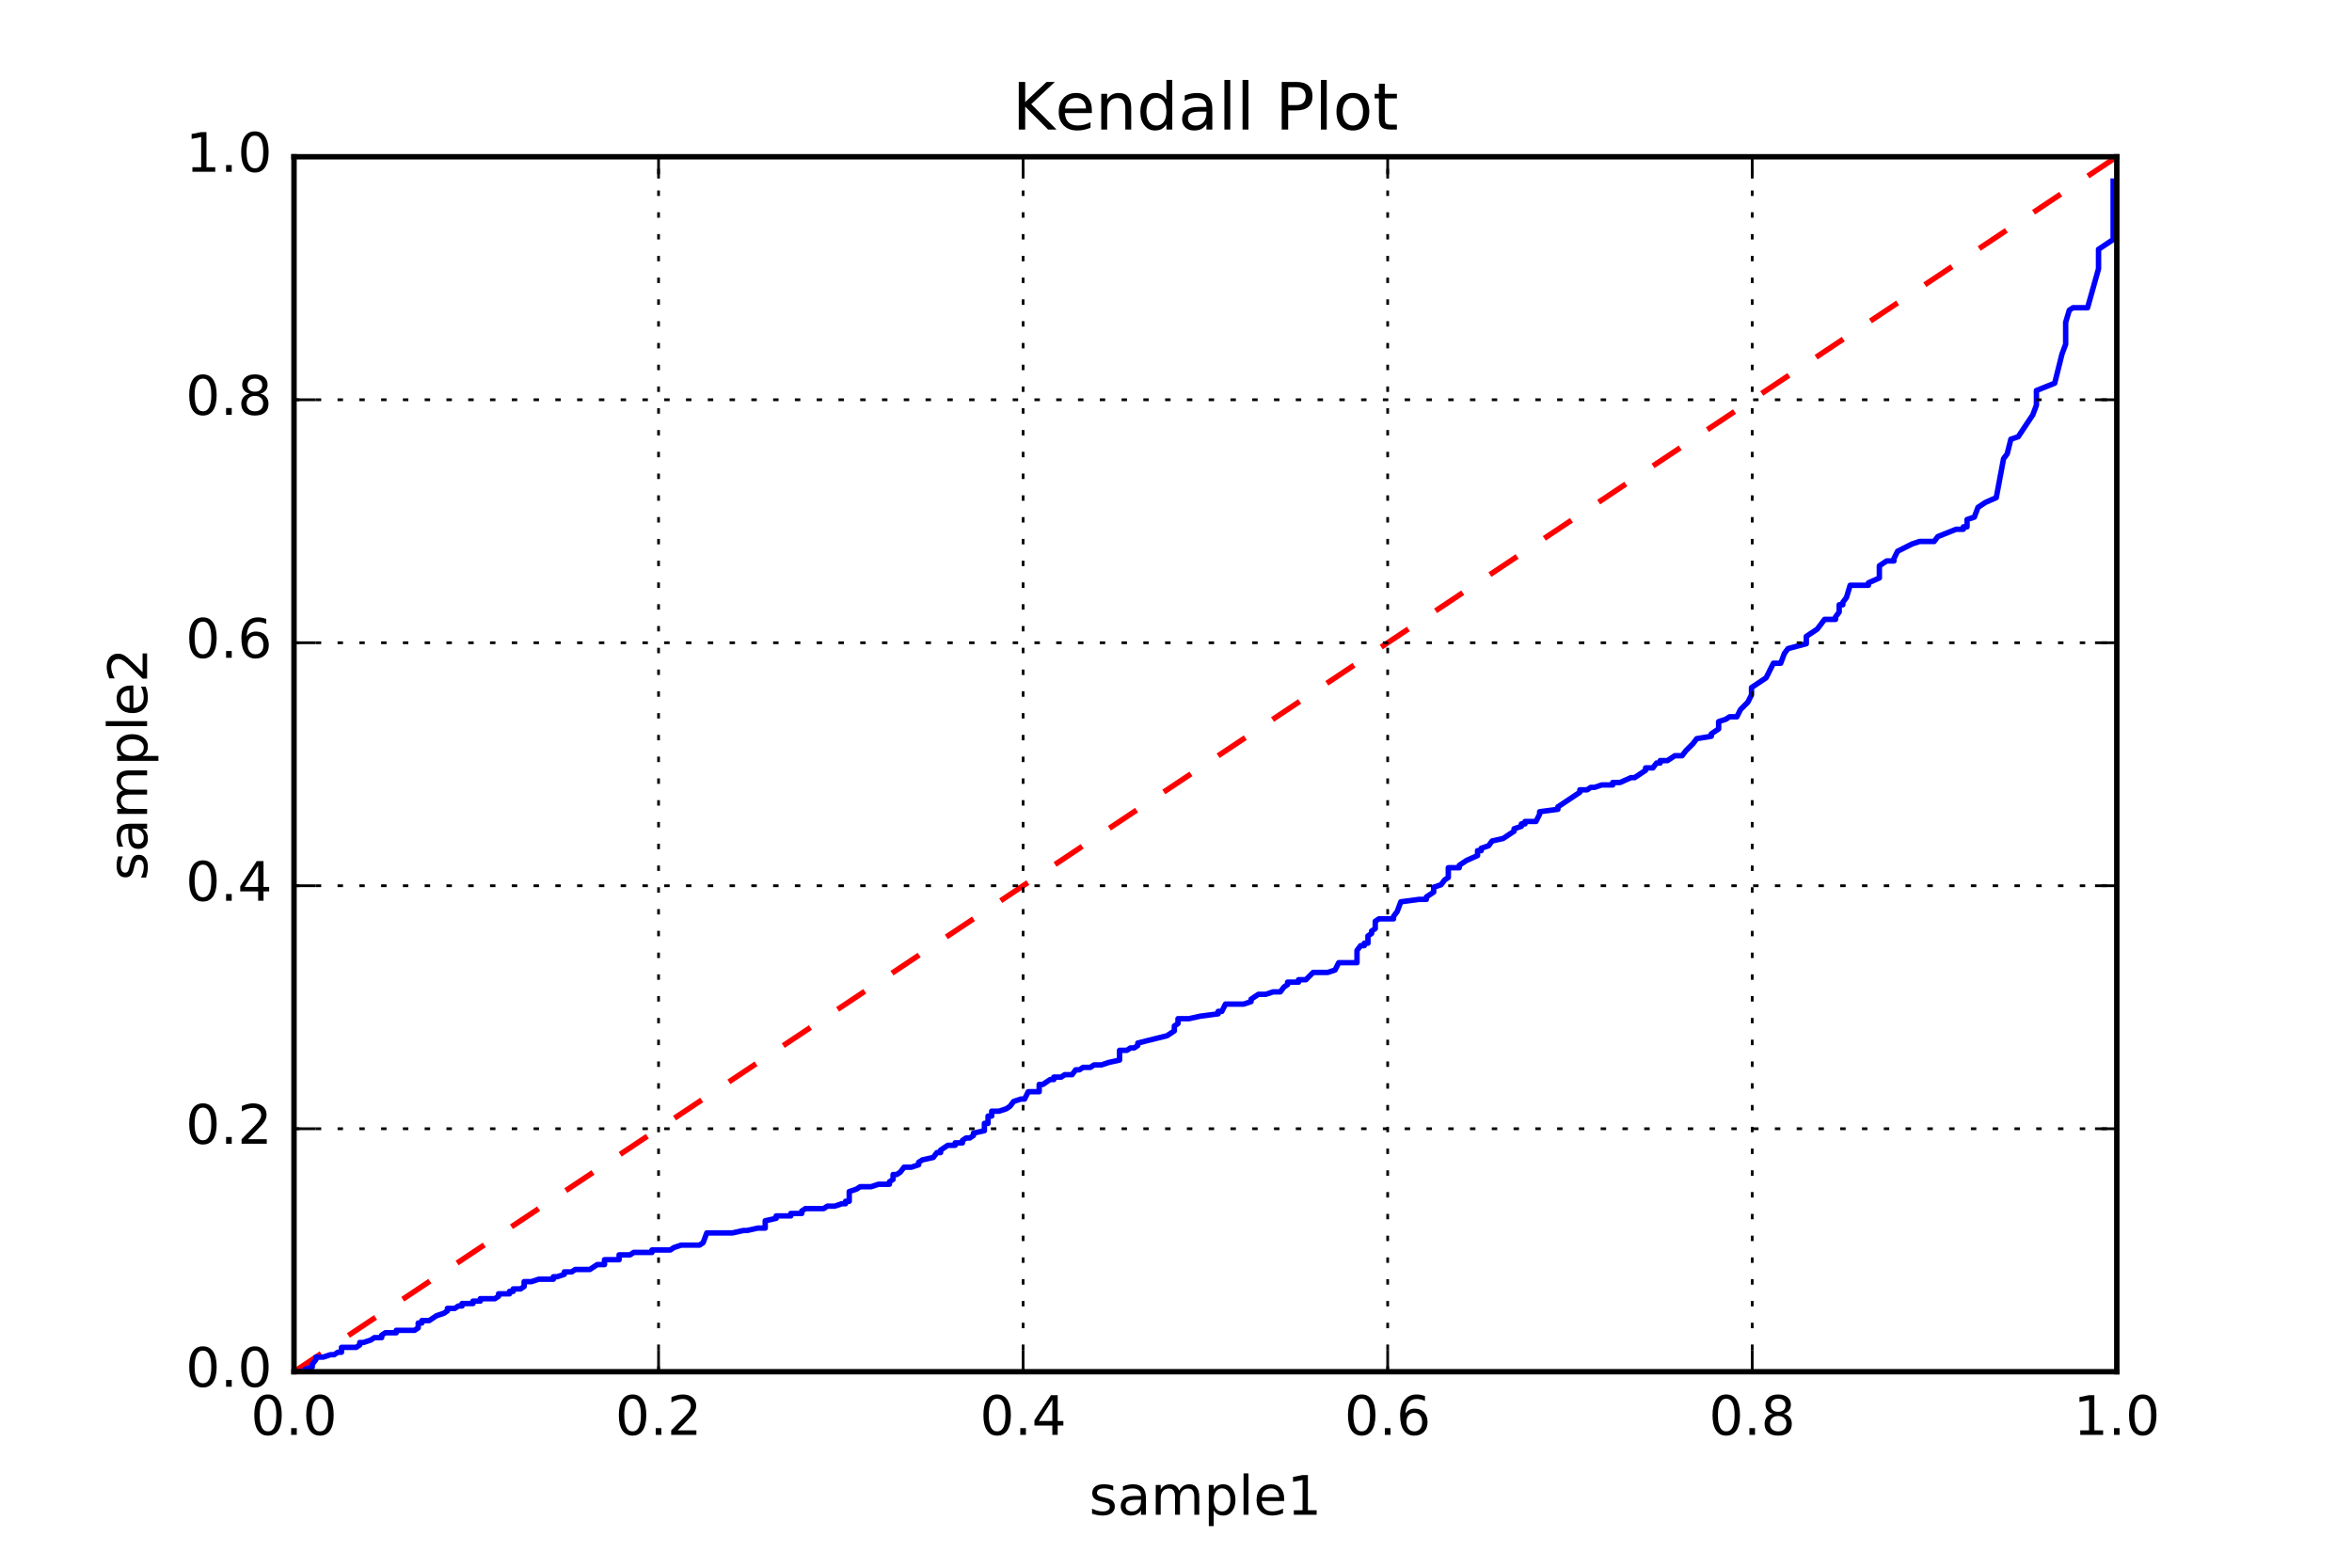 <?xml version="1.0" encoding="utf-8" standalone="no"?>
<!DOCTYPE svg PUBLIC "-//W3C//DTD SVG 1.1//EN"
  "http://www.w3.org/Graphics/SVG/1.1/DTD/svg11.dtd">
<!-- Created with matplotlib (http://matplotlib.org/) -->
<svg height="288pt" version="1.1" viewBox="0 0 432 288" width="432pt" xmlns="http://www.w3.org/2000/svg" xmlns:xlink="http://www.w3.org/1999/xlink">
 <defs>
  <style type="text/css">
*{stroke-linecap:butt;stroke-linejoin:round;stroke-miterlimit:100000;}
  </style>
 </defs>
 <g id="figure_1">
  <g id="patch_1">
   <path d="M 0 288 
L 432 288 
L 432 0 
L 0 0 
z
" style="fill:#ffffff;"/>
  </g>
  <g id="axes_1">
   <g id="patch_2">
    <path d="M 54 252 
L 388.8 252 
L 388.8 28.8 
L 54 28.8 
z
" style="fill:#ffffff;"/>
   </g>
   <g id="line2d_1">
    <path clip-path="url(#p9efc1e48a0)" d="M 54 252 
L 388.8 28.8 
" style="fill:none;stroke:#ff0000;stroke-dasharray:6,6;stroke-dashoffset:0.0;"/>
   </g>
   <g id="line2d_2">
    <path clip-path="url(#p9efc1e48a0)" d="M 54 252 
L 56.013 252 
L 56.013 252 
L 56.013 251.553 
L 56.013 251.553 
L 57.355 251.105 
L 57.355 251.105 
L 57.355 250.658 
L 58.026 249.764 
L 58.026 249.316 
L 59.368 249.316 
L 60.709 248.869 
L 60.709 248.869 
L 61.38 248.869 
L 61.38 248.869 
L 62.051 248.422 
L 62.722 248.422 
L 62.722 248.422 
L 62.722 247.527 
L 62.722 247.527 
L 65.406 247.527 
L 66.077 247.08 
L 66.077 246.632 
L 66.748 246.632 
L 66.748 246.632 
L 68.09 246.185 
L 68.09 246.185 
L 68.761 245.738 
L 68.761 245.738 
L 70.103 245.738 
L 70.103 245.291 
L 70.774 244.843 
L 72.786 244.843 
L 72.786 244.396 
L 76.141 244.396 
L 76.812 243.949 
L 76.812 243.949 
L 76.812 243.054 
L 77.483 243.054 
L 77.483 242.607 
L 77.483 242.607 
L 78.825 242.607 
L 80.167 241.712 
L 80.167 241.712 
L 81.509 241.265 
L 82.18 240.818 
L 82.18 240.818 
L 82.18 240.37 
L 82.18 240.37 
L 83.521 240.37 
L 84.192 239.923 
L 84.192 239.923 
L 84.863 239.923 
L 84.863 239.476 
L 86.876 239.476 
L 86.876 239.028 
L 86.876 239.028 
L 88.218 239.028 
L 88.218 239.028 
L 88.218 238.581 
L 90.902 238.581 
L 91.573 238.134 
L 91.573 238.134 
L 91.573 237.687 
L 93.586 237.687 
L 93.586 237.239 
L 93.586 237.239 
L 94.257 237.239 
L 94.257 236.792 
L 95.598 236.792 
L 95.598 236.792 
L 96.269 236.345 
L 96.269 236.345 
L 96.269 235.45 
L 97.611 235.45 
L 98.953 235.003 
L 98.953 235.003 
L 101.637 235.003 
L 101.637 234.556 
L 102.308 234.556 
L 102.308 234.556 
L 103.65 234.108 
L 103.65 233.661 
L 104.992 233.661 
L 104.992 233.661 
L 105.663 233.214 
L 108.346 233.214 
L 109.688 232.319 
L 111.03 232.319 
L 111.03 231.424 
L 113.714 231.424 
L 113.714 230.53 
L 115.727 230.53 
L 116.398 230.083 
L 119.752 230.083 
L 119.752 229.635 
L 123.107 229.635 
L 123.778 229.188 
L 123.778 229.188 
L 125.12 228.741 
L 128.475 228.741 
L 128.475 228.741 
L 129.145 228.293 
L 129.816 226.504 
L 129.816 226.504 
L 134.513 226.504 
L 136.526 226.057 
L 137.197 226.057 
L 137.197 226.057 
L 139.21 225.61 
L 140.552 225.61 
L 140.552 224.268 
L 142.564 223.82 
L 142.564 223.82 
L 142.564 223.373 
L 145.248 223.373 
L 145.248 222.926 
L 147.261 222.926 
L 147.261 222.926 
L 147.261 222.479 
L 147.932 222.031 
L 151.287 222.031 
L 151.958 221.584 
L 153.299 221.584 
L 154.641 221.137 
L 155.312 221.137 
L 155.312 220.689 
L 155.983 220.689 
L 155.983 218.9 
L 157.325 218.453 
L 157.996 218.006 
L 160.009 218.006 
L 160.009 218.006 
L 161.351 217.558 
L 163.364 217.558 
L 163.364 217.111 
L 164.034 216.664 
L 164.034 215.769 
L 164.705 215.769 
L 165.376 215.322 
L 165.376 215.322 
L 166.047 214.427 
L 167.389 214.427 
L 168.731 213.98 
L 168.731 213.533 
L 169.402 213.085 
L 171.415 212.638 
L 172.086 211.743 
L 172.757 211.743 
L 172.757 211.296 
L 174.099 210.402 
L 175.44 210.402 
L 175.44 210.402 
L 175.44 209.954 
L 176.782 209.954 
L 176.782 209.507 
L 177.453 209.06 
L 178.124 209.06 
L 178.795 208.612 
L 178.795 208.165 
L 180.808 207.718 
L 180.808 206.376 
L 180.808 206.376 
L 181.479 206.376 
L 181.479 205.034 
L 181.479 205.034 
L 182.15 205.034 
L 182.15 204.139 
L 183.492 204.139 
L 184.834 203.692 
L 185.505 203.245 
L 186.176 202.35 
L 187.517 201.903 
L 188.188 201.903 
L 188.859 200.561 
L 190.872 200.561 
L 190.872 199.219 
L 191.543 199.219 
L 192.885 198.325 
L 192.885 198.325 
L 193.556 198.325 
L 193.556 198.325 
L 193.556 197.877 
L 194.898 197.877 
L 194.898 197.877 
L 195.569 197.43 
L 195.569 197.43 
L 196.911 197.43 
L 197.582 196.535 
L 198.253 196.535 
L 198.923 196.088 
L 198.923 196.088 
L 200.265 196.088 
L 200.936 195.641 
L 202.278 195.641 
L 203.62 195.194 
L 205.633 194.746 
L 205.633 192.957 
L 206.975 192.957 
L 207.646 192.51 
L 208.317 192.51 
L 208.988 192.063 
L 208.988 191.615 
L 214.355 190.273 
L 214.355 190.273 
L 215.697 189.379 
L 215.697 189.379 
L 215.697 188.484 
L 216.368 188.037 
L 216.368 187.142 
L 218.381 187.142 
L 220.394 186.695 
L 220.394 186.695 
L 223.748 186.248 
L 223.748 185.8 
L 224.419 185.8 
L 225.09 184.459 
L 228.445 184.459 
L 228.445 184.459 
L 229.787 184.011 
L 229.787 183.564 
L 231.129 182.669 
L 232.471 182.669 
L 233.812 182.222 
L 235.154 182.222 
L 235.825 181.327 
L 235.825 181.327 
L 236.496 180.88 
L 236.496 180.433 
L 238.509 180.433 
L 238.509 179.986 
L 238.509 179.986 
L 239.851 179.986 
L 241.193 178.644 
L 243.877 178.644 
L 245.218 178.196 
L 245.889 176.855 
L 245.889 176.855 
L 249.244 176.855 
L 249.244 174.618 
L 249.915 173.723 
L 250.586 173.723 
L 250.586 173.276 
L 251.257 173.276 
L 251.257 171.934 
L 251.928 171.487 
L 251.928 171.04 
L 252.599 170.592 
L 252.599 169.251 
L 253.27 168.803 
L 255.954 168.803 
L 255.954 168.356 
L 256.624 167.461 
L 257.295 165.672 
L 260.65 165.225 
L 261.992 165.225 
L 261.992 165.225 
L 261.992 164.778 
L 263.334 163.883 
L 263.334 162.988 
L 264.676 162.541 
L 265.347 161.646 
L 266.018 161.199 
L 266.018 159.41 
L 268.03 159.41 
L 268.03 158.963 
L 269.372 158.068 
L 269.372 158.068 
L 271.385 157.174 
L 271.385 156.279 
L 271.385 156.279 
L 272.056 156.279 
L 272.056 155.832 
L 273.398 155.384 
L 274.069 154.49 
L 274.069 154.49 
L 276.082 154.042 
L 278.095 152.701 
L 278.095 152.253 
L 279.436 151.806 
L 279.436 151.359 
L 280.107 151.359 
L 280.107 150.911 
L 282.12 150.911 
L 282.12 150.911 
L 282.791 149.57 
L 282.791 149.122 
L 286.146 148.675 
L 286.146 148.228 
L 290.172 145.544 
L 290.172 145.097 
L 291.513 145.097 
L 292.184 144.649 
L 292.855 144.649 
L 292.855 144.649 
L 294.197 144.202 
L 296.21 144.202 
L 296.21 143.755 
L 297.552 143.755 
L 297.552 143.755 
L 299.565 142.86 
L 300.236 142.86 
L 302.248 141.518 
L 302.248 141.518 
L 302.248 141.071 
L 303.59 141.071 
L 304.261 140.176 
L 304.932 140.176 
L 304.932 139.729 
L 306.274 139.729 
L 307.616 138.834 
L 308.958 138.834 
L 309.629 137.94 
L 310.971 136.598 
L 311.642 135.703 
L 314.325 135.256 
L 314.325 134.809 
L 315.667 133.914 
L 315.667 132.572 
L 315.667 132.572 
L 317.009 132.125 
L 317.68 131.678 
L 319.022 131.678 
L 319.693 130.336 
L 319.693 130.336 
L 321.035 128.994 
L 321.706 127.652 
L 321.706 126.31 
L 321.706 126.31 
L 324.39 124.521 
L 325.731 121.837 
L 327.073 121.837 
L 327.744 120.048 
L 328.415 119.154 
L 331.77 118.259 
L 331.77 116.917 
L 333.783 115.575 
L 335.125 113.786 
L 337.137 113.786 
L 337.137 113.339 
L 337.808 112.444 
L 337.808 111.102 
L 338.479 111.102 
L 338.479 110.655 
L 338.479 110.655 
L 339.15 109.76 
L 339.821 107.524 
L 343.176 107.524 
L 343.176 107.077 
L 345.189 106.182 
L 345.189 103.945 
L 346.531 103.051 
L 347.873 103.051 
L 347.873 102.604 
L 348.543 101.262 
L 351.227 99.92 
L 352.569 99.473 
L 355.253 99.473 
L 355.924 98.578 
L 359.279 97.236 
L 360.62 97.236 
L 360.62 96.789 
L 361.291 96.789 
L 361.291 95.447 
L 362.633 95 
L 363.304 93.21 
L 364.646 92.316 
L 366.659 91.421 
L 366.659 91.421 
L 368.001 84.265 
L 368.001 84.265 
L 368.672 83.37 
L 369.343 80.686 
L 370.685 80.239 
L 373.368 76.213 
L 374.039 74.424 
L 374.039 71.74 
L 377.394 70.398 
L 378.736 65.031 
L 379.407 63.242 
L 379.407 59.216 
L 380.078 56.98 
L 380.749 56.532 
L 383.432 56.532 
L 385.445 49.376 
L 385.445 45.797 
L 388.129 44.008 
L 388.129 33.273 
L 388.129 33.273 
" style="fill:none;stroke:#0000ff;stroke-linecap:square;"/>
   </g>
   <g id="patch_3">
    <path d="M 54 252 
L 388.8 252 
" style="fill:none;stroke:#000000;stroke-linecap:square;stroke-linejoin:miter;"/>
   </g>
   <g id="patch_4">
    <path d="M 54 252 
L 54 28.8 
" style="fill:none;stroke:#000000;stroke-linecap:square;stroke-linejoin:miter;"/>
   </g>
   <g id="patch_5">
    <path d="M 388.8 252 
L 388.8 28.8 
" style="fill:none;stroke:#000000;stroke-linecap:square;stroke-linejoin:miter;"/>
   </g>
   <g id="patch_6">
    <path d="M 54 28.8 
L 388.8 28.8 
" style="fill:none;stroke:#000000;stroke-linecap:square;stroke-linejoin:miter;"/>
   </g>
   <g id="matplotlib.axis_1">
    <g id="xtick_1">
     <g id="line2d_3">
      <path clip-path="url(#p9efc1e48a0)" d="M 54 252 
L 54 28.8 
" style="fill:none;stroke:#000000;stroke-dasharray:1,3;stroke-dashoffset:0.0;stroke-width:0.5;"/>
     </g>
     <g id="line2d_4">
      <defs>
       <path d="M 0 0 
L 0 -4 
" id="mc136dd5500" style="stroke:#000000;stroke-width:0.5;"/>
      </defs>
      <g>
       <use style="stroke:#000000;stroke-width:0.5;" x="54.0" xlink:href="#mc136dd5500" y="252.0"/>
      </g>
     </g>
     <g id="line2d_5">
      <defs>
       <path d="M 0 0 
L 0 4 
" id="md03c714250" style="stroke:#000000;stroke-width:0.5;"/>
      </defs>
      <g>
       <use style="stroke:#000000;stroke-width:0.5;" x="54.0" xlink:href="#md03c714250" y="28.8"/>
      </g>
     </g>
     <g id="text_1">
      <!-- 0.0 -->
      <defs>
       <path d="M 10.688 12.406 
L 21 12.406 
L 21 0 
L 10.688 0 
z
" id="BitstreamVeraSans-Roman-2e"/>
       <path d="M 31.781 66.406 
Q 24.172 66.406 20.328 58.906 
Q 16.5 51.422 16.5 36.375 
Q 16.5 21.391 20.328 13.891 
Q 24.172 6.391 31.781 6.391 
Q 39.453 6.391 43.281 13.891 
Q 47.125 21.391 47.125 36.375 
Q 47.125 51.422 43.281 58.906 
Q 39.453 66.406 31.781 66.406 
M 31.781 74.219 
Q 44.047 74.219 50.516 64.516 
Q 56.984 54.828 56.984 36.375 
Q 56.984 17.969 50.516 8.266 
Q 44.047 -1.422 31.781 -1.422 
Q 19.531 -1.422 13.062 8.266 
Q 6.594 17.969 6.594 36.375 
Q 6.594 54.828 13.062 64.516 
Q 19.531 74.219 31.781 74.219 
" id="BitstreamVeraSans-Roman-30"/>
      </defs>
      <g transform="translate(46.048 263.598)scale(0.1 -0.1)">
       <use xlink:href="#BitstreamVeraSans-Roman-30"/>
       <use x="63.623" xlink:href="#BitstreamVeraSans-Roman-2e"/>
       <use x="95.41" xlink:href="#BitstreamVeraSans-Roman-30"/>
      </g>
     </g>
    </g>
    <g id="xtick_2">
     <g id="line2d_6">
      <path clip-path="url(#p9efc1e48a0)" d="M 120.96 252 
L 120.96 28.8 
" style="fill:none;stroke:#000000;stroke-dasharray:1,3;stroke-dashoffset:0.0;stroke-width:0.5;"/>
     </g>
     <g id="line2d_7">
      <g>
       <use style="stroke:#000000;stroke-width:0.5;" x="120.96" xlink:href="#mc136dd5500" y="252.0"/>
      </g>
     </g>
     <g id="line2d_8">
      <g>
       <use style="stroke:#000000;stroke-width:0.5;" x="120.96" xlink:href="#md03c714250" y="28.8"/>
      </g>
     </g>
     <g id="text_2">
      <!-- 0.2 -->
      <defs>
       <path d="M 19.188 8.297 
L 53.609 8.297 
L 53.609 0 
L 7.328 0 
L 7.328 8.297 
Q 12.938 14.109 22.625 23.891 
Q 32.328 33.688 34.812 36.531 
Q 39.547 41.844 41.422 45.531 
Q 43.312 49.219 43.312 52.781 
Q 43.312 58.594 39.234 62.25 
Q 35.156 65.922 28.609 65.922 
Q 23.969 65.922 18.812 64.312 
Q 13.672 62.703 7.812 59.422 
L 7.812 69.391 
Q 13.766 71.781 18.938 73 
Q 24.125 74.219 28.422 74.219 
Q 39.75 74.219 46.484 68.547 
Q 53.219 62.891 53.219 53.422 
Q 53.219 48.922 51.531 44.891 
Q 49.859 40.875 45.406 35.406 
Q 44.188 33.984 37.641 27.219 
Q 31.109 20.453 19.188 8.297 
" id="BitstreamVeraSans-Roman-32"/>
      </defs>
      <g transform="translate(113.008 263.598)scale(0.1 -0.1)">
       <use xlink:href="#BitstreamVeraSans-Roman-30"/>
       <use x="63.623" xlink:href="#BitstreamVeraSans-Roman-2e"/>
       <use x="95.41" xlink:href="#BitstreamVeraSans-Roman-32"/>
      </g>
     </g>
    </g>
    <g id="xtick_3">
     <g id="line2d_9">
      <path clip-path="url(#p9efc1e48a0)" d="M 187.92 252 
L 187.92 28.8 
" style="fill:none;stroke:#000000;stroke-dasharray:1,3;stroke-dashoffset:0.0;stroke-width:0.5;"/>
     </g>
     <g id="line2d_10">
      <g>
       <use style="stroke:#000000;stroke-width:0.5;" x="187.92" xlink:href="#mc136dd5500" y="252.0"/>
      </g>
     </g>
     <g id="line2d_11">
      <g>
       <use style="stroke:#000000;stroke-width:0.5;" x="187.92" xlink:href="#md03c714250" y="28.8"/>
      </g>
     </g>
     <g id="text_3">
      <!-- 0.4 -->
      <defs>
       <path d="M 37.797 64.312 
L 12.891 25.391 
L 37.797 25.391 
z
M 35.203 72.906 
L 47.609 72.906 
L 47.609 25.391 
L 58.016 25.391 
L 58.016 17.188 
L 47.609 17.188 
L 47.609 0 
L 37.797 0 
L 37.797 17.188 
L 4.891 17.188 
L 4.891 26.703 
z
" id="BitstreamVeraSans-Roman-34"/>
      </defs>
      <g transform="translate(179.968 263.598)scale(0.1 -0.1)">
       <use xlink:href="#BitstreamVeraSans-Roman-30"/>
       <use x="63.623" xlink:href="#BitstreamVeraSans-Roman-2e"/>
       <use x="95.41" xlink:href="#BitstreamVeraSans-Roman-34"/>
      </g>
     </g>
    </g>
    <g id="xtick_4">
     <g id="line2d_12">
      <path clip-path="url(#p9efc1e48a0)" d="M 254.88 252 
L 254.88 28.8 
" style="fill:none;stroke:#000000;stroke-dasharray:1,3;stroke-dashoffset:0.0;stroke-width:0.5;"/>
     </g>
     <g id="line2d_13">
      <g>
       <use style="stroke:#000000;stroke-width:0.5;" x="254.88" xlink:href="#mc136dd5500" y="252.0"/>
      </g>
     </g>
     <g id="line2d_14">
      <g>
       <use style="stroke:#000000;stroke-width:0.5;" x="254.88" xlink:href="#md03c714250" y="28.8"/>
      </g>
     </g>
     <g id="text_4">
      <!-- 0.6 -->
      <defs>
       <path d="M 33.016 40.375 
Q 26.375 40.375 22.484 35.828 
Q 18.609 31.297 18.609 23.391 
Q 18.609 15.531 22.484 10.953 
Q 26.375 6.391 33.016 6.391 
Q 39.656 6.391 43.531 10.953 
Q 47.406 15.531 47.406 23.391 
Q 47.406 31.297 43.531 35.828 
Q 39.656 40.375 33.016 40.375 
M 52.594 71.297 
L 52.594 62.312 
Q 48.875 64.062 45.094 64.984 
Q 41.312 65.922 37.594 65.922 
Q 27.828 65.922 22.672 59.328 
Q 17.531 52.734 16.797 39.406 
Q 19.672 43.656 24.016 45.922 
Q 28.375 48.188 33.594 48.188 
Q 44.578 48.188 50.953 41.516 
Q 57.328 34.859 57.328 23.391 
Q 57.328 12.156 50.688 5.359 
Q 44.047 -1.422 33.016 -1.422 
Q 20.359 -1.422 13.672 8.266 
Q 6.984 17.969 6.984 36.375 
Q 6.984 53.656 15.188 63.938 
Q 23.391 74.219 37.203 74.219 
Q 40.922 74.219 44.703 73.484 
Q 48.484 72.75 52.594 71.297 
" id="BitstreamVeraSans-Roman-36"/>
      </defs>
      <g transform="translate(246.928 263.598)scale(0.1 -0.1)">
       <use xlink:href="#BitstreamVeraSans-Roman-30"/>
       <use x="63.623" xlink:href="#BitstreamVeraSans-Roman-2e"/>
       <use x="95.41" xlink:href="#BitstreamVeraSans-Roman-36"/>
      </g>
     </g>
    </g>
    <g id="xtick_5">
     <g id="line2d_15">
      <path clip-path="url(#p9efc1e48a0)" d="M 321.84 252 
L 321.84 28.8 
" style="fill:none;stroke:#000000;stroke-dasharray:1,3;stroke-dashoffset:0.0;stroke-width:0.5;"/>
     </g>
     <g id="line2d_16">
      <g>
       <use style="stroke:#000000;stroke-width:0.5;" x="321.84" xlink:href="#mc136dd5500" y="252.0"/>
      </g>
     </g>
     <g id="line2d_17">
      <g>
       <use style="stroke:#000000;stroke-width:0.5;" x="321.84" xlink:href="#md03c714250" y="28.8"/>
      </g>
     </g>
     <g id="text_5">
      <!-- 0.8 -->
      <defs>
       <path d="M 31.781 34.625 
Q 24.75 34.625 20.719 30.859 
Q 16.703 27.094 16.703 20.516 
Q 16.703 13.922 20.719 10.156 
Q 24.75 6.391 31.781 6.391 
Q 38.812 6.391 42.859 10.172 
Q 46.922 13.969 46.922 20.516 
Q 46.922 27.094 42.891 30.859 
Q 38.875 34.625 31.781 34.625 
M 21.922 38.812 
Q 15.578 40.375 12.031 44.719 
Q 8.5 49.078 8.5 55.328 
Q 8.5 64.062 14.719 69.141 
Q 20.953 74.219 31.781 74.219 
Q 42.672 74.219 48.875 69.141 
Q 55.078 64.062 55.078 55.328 
Q 55.078 49.078 51.531 44.719 
Q 48 40.375 41.703 38.812 
Q 48.828 37.156 52.797 32.312 
Q 56.781 27.484 56.781 20.516 
Q 56.781 9.906 50.312 4.234 
Q 43.844 -1.422 31.781 -1.422 
Q 19.734 -1.422 13.25 4.234 
Q 6.781 9.906 6.781 20.516 
Q 6.781 27.484 10.781 32.312 
Q 14.797 37.156 21.922 38.812 
M 18.312 54.391 
Q 18.312 48.734 21.844 45.562 
Q 25.391 42.391 31.781 42.391 
Q 38.141 42.391 41.719 45.562 
Q 45.312 48.734 45.312 54.391 
Q 45.312 60.062 41.719 63.234 
Q 38.141 66.406 31.781 66.406 
Q 25.391 66.406 21.844 63.234 
Q 18.312 60.062 18.312 54.391 
" id="BitstreamVeraSans-Roman-38"/>
      </defs>
      <g transform="translate(313.888 263.598)scale(0.1 -0.1)">
       <use xlink:href="#BitstreamVeraSans-Roman-30"/>
       <use x="63.623" xlink:href="#BitstreamVeraSans-Roman-2e"/>
       <use x="95.41" xlink:href="#BitstreamVeraSans-Roman-38"/>
      </g>
     </g>
    </g>
    <g id="xtick_6">
     <g id="line2d_18">
      <path clip-path="url(#p9efc1e48a0)" d="M 388.8 252 
L 388.8 28.8 
" style="fill:none;stroke:#000000;stroke-dasharray:1,3;stroke-dashoffset:0.0;stroke-width:0.5;"/>
     </g>
     <g id="line2d_19">
      <g>
       <use style="stroke:#000000;stroke-width:0.5;" x="388.8" xlink:href="#mc136dd5500" y="252.0"/>
      </g>
     </g>
     <g id="line2d_20">
      <g>
       <use style="stroke:#000000;stroke-width:0.5;" x="388.8" xlink:href="#md03c714250" y="28.8"/>
      </g>
     </g>
     <g id="text_6">
      <!-- 1.0 -->
      <defs>
       <path d="M 12.406 8.297 
L 28.516 8.297 
L 28.516 63.922 
L 10.984 60.406 
L 10.984 69.391 
L 28.422 72.906 
L 38.281 72.906 
L 38.281 8.297 
L 54.391 8.297 
L 54.391 0 
L 12.406 0 
z
" id="BitstreamVeraSans-Roman-31"/>
      </defs>
      <g transform="translate(380.848 263.598)scale(0.1 -0.1)">
       <use xlink:href="#BitstreamVeraSans-Roman-31"/>
       <use x="63.623" xlink:href="#BitstreamVeraSans-Roman-2e"/>
       <use x="95.41" xlink:href="#BitstreamVeraSans-Roman-30"/>
      </g>
     </g>
    </g>
    <g id="text_7">
     <!-- sample1 -->
     <defs>
      <path d="M 44.281 53.078 
L 44.281 44.578 
Q 40.484 46.531 36.375 47.5 
Q 32.281 48.484 27.875 48.484 
Q 21.188 48.484 17.844 46.438 
Q 14.5 44.391 14.5 40.281 
Q 14.5 37.156 16.891 35.375 
Q 19.281 33.594 26.516 31.984 
L 29.594 31.297 
Q 39.156 29.25 43.188 25.516 
Q 47.219 21.781 47.219 15.094 
Q 47.219 7.469 41.188 3.016 
Q 35.156 -1.422 24.609 -1.422 
Q 20.219 -1.422 15.453 -0.562 
Q 10.688 0.297 5.422 2 
L 5.422 11.281 
Q 10.406 8.688 15.234 7.391 
Q 20.062 6.109 24.812 6.109 
Q 31.156 6.109 34.562 8.281 
Q 37.984 10.453 37.984 14.406 
Q 37.984 18.062 35.516 20.016 
Q 33.062 21.969 24.703 23.781 
L 21.578 24.516 
Q 13.234 26.266 9.516 29.906 
Q 5.812 33.547 5.812 39.891 
Q 5.812 47.609 11.281 51.797 
Q 16.75 56 26.812 56 
Q 31.781 56 36.172 55.266 
Q 40.578 54.547 44.281 53.078 
" id="BitstreamVeraSans-Roman-73"/>
      <path d="M 52 44.188 
Q 55.375 50.25 60.062 53.125 
Q 64.75 56 71.094 56 
Q 79.641 56 84.281 50.016 
Q 88.922 44.047 88.922 33.016 
L 88.922 0 
L 79.891 0 
L 79.891 32.719 
Q 79.891 40.578 77.094 44.375 
Q 74.312 48.188 68.609 48.188 
Q 61.625 48.188 57.562 43.547 
Q 53.516 38.922 53.516 30.906 
L 53.516 0 
L 44.484 0 
L 44.484 32.719 
Q 44.484 40.625 41.703 44.406 
Q 38.922 48.188 33.109 48.188 
Q 26.219 48.188 22.156 43.531 
Q 18.109 38.875 18.109 30.906 
L 18.109 0 
L 9.078 0 
L 9.078 54.688 
L 18.109 54.688 
L 18.109 46.188 
Q 21.188 51.219 25.484 53.609 
Q 29.781 56 35.688 56 
Q 41.656 56 45.828 52.969 
Q 50 49.953 52 44.188 
" id="BitstreamVeraSans-Roman-6d"/>
      <path d="M 34.281 27.484 
Q 23.391 27.484 19.188 25 
Q 14.984 22.516 14.984 16.5 
Q 14.984 11.719 18.141 8.906 
Q 21.297 6.109 26.703 6.109 
Q 34.188 6.109 38.703 11.406 
Q 43.219 16.703 43.219 25.484 
L 43.219 27.484 
z
M 52.203 31.203 
L 52.203 0 
L 43.219 0 
L 43.219 8.297 
Q 40.141 3.328 35.547 0.953 
Q 30.953 -1.422 24.312 -1.422 
Q 15.922 -1.422 10.953 3.297 
Q 6 8.016 6 15.922 
Q 6 25.141 12.172 29.828 
Q 18.359 34.516 30.609 34.516 
L 43.219 34.516 
L 43.219 35.406 
Q 43.219 41.609 39.141 45 
Q 35.062 48.391 27.688 48.391 
Q 23 48.391 18.547 47.266 
Q 14.109 46.141 10.016 43.891 
L 10.016 52.203 
Q 14.938 54.109 19.578 55.047 
Q 24.219 56 28.609 56 
Q 40.484 56 46.344 49.844 
Q 52.203 43.703 52.203 31.203 
" id="BitstreamVeraSans-Roman-61"/>
      <path d="M 56.203 29.594 
L 56.203 25.203 
L 14.891 25.203 
Q 15.484 15.922 20.484 11.062 
Q 25.484 6.203 34.422 6.203 
Q 39.594 6.203 44.453 7.469 
Q 49.312 8.734 54.109 11.281 
L 54.109 2.781 
Q 49.266 0.734 44.188 -0.344 
Q 39.109 -1.422 33.891 -1.422 
Q 20.797 -1.422 13.156 6.188 
Q 5.516 13.812 5.516 26.812 
Q 5.516 40.234 12.766 48.109 
Q 20.016 56 32.328 56 
Q 43.359 56 49.781 48.891 
Q 56.203 41.797 56.203 29.594 
M 47.219 32.234 
Q 47.125 39.594 43.094 43.984 
Q 39.062 48.391 32.422 48.391 
Q 24.906 48.391 20.391 44.141 
Q 15.875 39.891 15.188 32.172 
z
" id="BitstreamVeraSans-Roman-65"/>
      <path d="M 18.109 8.203 
L 18.109 -20.797 
L 9.078 -20.797 
L 9.078 54.688 
L 18.109 54.688 
L 18.109 46.391 
Q 20.953 51.266 25.266 53.625 
Q 29.594 56 35.594 56 
Q 45.562 56 51.781 48.094 
Q 58.016 40.188 58.016 27.297 
Q 58.016 14.406 51.781 6.484 
Q 45.562 -1.422 35.594 -1.422 
Q 29.594 -1.422 25.266 0.953 
Q 20.953 3.328 18.109 8.203 
M 48.688 27.297 
Q 48.688 37.203 44.609 42.844 
Q 40.531 48.484 33.406 48.484 
Q 26.266 48.484 22.188 42.844 
Q 18.109 37.203 18.109 27.297 
Q 18.109 17.391 22.188 11.75 
Q 26.266 6.109 33.406 6.109 
Q 40.531 6.109 44.609 11.75 
Q 48.688 17.391 48.688 27.297 
" id="BitstreamVeraSans-Roman-70"/>
      <path d="M 9.422 75.984 
L 18.406 75.984 
L 18.406 0 
L 9.422 0 
z
" id="BitstreamVeraSans-Roman-6c"/>
     </defs>
     <g transform="translate(200.04 278.277)scale(0.1 -0.1)">
      <use xlink:href="#BitstreamVeraSans-Roman-73"/>
      <use x="52.1" xlink:href="#BitstreamVeraSans-Roman-61"/>
      <use x="113.379" xlink:href="#BitstreamVeraSans-Roman-6d"/>
      <use x="210.791" xlink:href="#BitstreamVeraSans-Roman-70"/>
      <use x="274.268" xlink:href="#BitstreamVeraSans-Roman-6c"/>
      <use x="302.051" xlink:href="#BitstreamVeraSans-Roman-65"/>
      <use x="363.574" xlink:href="#BitstreamVeraSans-Roman-31"/>
     </g>
    </g>
   </g>
   <g id="matplotlib.axis_2">
    <g id="ytick_1">
     <g id="line2d_21">
      <path clip-path="url(#p9efc1e48a0)" d="M 54 252 
L 388.8 252 
" style="fill:none;stroke:#000000;stroke-dasharray:1,3;stroke-dashoffset:0.0;stroke-width:0.5;"/>
     </g>
     <g id="line2d_22">
      <defs>
       <path d="M 0 0 
L 4 0 
" id="m5e80224fb6" style="stroke:#000000;stroke-width:0.5;"/>
      </defs>
      <g>
       <use style="stroke:#000000;stroke-width:0.5;" x="54.0" xlink:href="#m5e80224fb6" y="252.0"/>
      </g>
     </g>
     <g id="line2d_23">
      <defs>
       <path d="M 0 0 
L -4 0 
" id="mf17fbb6703" style="stroke:#000000;stroke-width:0.5;"/>
      </defs>
      <g>
       <use style="stroke:#000000;stroke-width:0.5;" x="388.8" xlink:href="#mf17fbb6703" y="252.0"/>
      </g>
     </g>
     <g id="text_8">
      <!-- 0.0 -->
      <g transform="translate(34.097 254.759)scale(0.1 -0.1)">
       <use xlink:href="#BitstreamVeraSans-Roman-30"/>
       <use x="63.623" xlink:href="#BitstreamVeraSans-Roman-2e"/>
       <use x="95.41" xlink:href="#BitstreamVeraSans-Roman-30"/>
      </g>
     </g>
    </g>
    <g id="ytick_2">
     <g id="line2d_24">
      <path clip-path="url(#p9efc1e48a0)" d="M 54 207.36 
L 388.8 207.36 
" style="fill:none;stroke:#000000;stroke-dasharray:1,3;stroke-dashoffset:0.0;stroke-width:0.5;"/>
     </g>
     <g id="line2d_25">
      <g>
       <use style="stroke:#000000;stroke-width:0.5;" x="54.0" xlink:href="#m5e80224fb6" y="207.36"/>
      </g>
     </g>
     <g id="line2d_26">
      <g>
       <use style="stroke:#000000;stroke-width:0.5;" x="388.8" xlink:href="#mf17fbb6703" y="207.36"/>
      </g>
     </g>
     <g id="text_9">
      <!-- 0.2 -->
      <g transform="translate(34.097 210.119)scale(0.1 -0.1)">
       <use xlink:href="#BitstreamVeraSans-Roman-30"/>
       <use x="63.623" xlink:href="#BitstreamVeraSans-Roman-2e"/>
       <use x="95.41" xlink:href="#BitstreamVeraSans-Roman-32"/>
      </g>
     </g>
    </g>
    <g id="ytick_3">
     <g id="line2d_27">
      <path clip-path="url(#p9efc1e48a0)" d="M 54 162.72 
L 388.8 162.72 
" style="fill:none;stroke:#000000;stroke-dasharray:1,3;stroke-dashoffset:0.0;stroke-width:0.5;"/>
     </g>
     <g id="line2d_28">
      <g>
       <use style="stroke:#000000;stroke-width:0.5;" x="54.0" xlink:href="#m5e80224fb6" y="162.72"/>
      </g>
     </g>
     <g id="line2d_29">
      <g>
       <use style="stroke:#000000;stroke-width:0.5;" x="388.8" xlink:href="#mf17fbb6703" y="162.72"/>
      </g>
     </g>
     <g id="text_10">
      <!-- 0.4 -->
      <g transform="translate(34.097 165.479)scale(0.1 -0.1)">
       <use xlink:href="#BitstreamVeraSans-Roman-30"/>
       <use x="63.623" xlink:href="#BitstreamVeraSans-Roman-2e"/>
       <use x="95.41" xlink:href="#BitstreamVeraSans-Roman-34"/>
      </g>
     </g>
    </g>
    <g id="ytick_4">
     <g id="line2d_30">
      <path clip-path="url(#p9efc1e48a0)" d="M 54 118.08 
L 388.8 118.08 
" style="fill:none;stroke:#000000;stroke-dasharray:1,3;stroke-dashoffset:0.0;stroke-width:0.5;"/>
     </g>
     <g id="line2d_31">
      <g>
       <use style="stroke:#000000;stroke-width:0.5;" x="54.0" xlink:href="#m5e80224fb6" y="118.08"/>
      </g>
     </g>
     <g id="line2d_32">
      <g>
       <use style="stroke:#000000;stroke-width:0.5;" x="388.8" xlink:href="#mf17fbb6703" y="118.08"/>
      </g>
     </g>
     <g id="text_11">
      <!-- 0.6 -->
      <g transform="translate(34.097 120.839)scale(0.1 -0.1)">
       <use xlink:href="#BitstreamVeraSans-Roman-30"/>
       <use x="63.623" xlink:href="#BitstreamVeraSans-Roman-2e"/>
       <use x="95.41" xlink:href="#BitstreamVeraSans-Roman-36"/>
      </g>
     </g>
    </g>
    <g id="ytick_5">
     <g id="line2d_33">
      <path clip-path="url(#p9efc1e48a0)" d="M 54 73.44 
L 388.8 73.44 
" style="fill:none;stroke:#000000;stroke-dasharray:1,3;stroke-dashoffset:0.0;stroke-width:0.5;"/>
     </g>
     <g id="line2d_34">
      <g>
       <use style="stroke:#000000;stroke-width:0.5;" x="54.0" xlink:href="#m5e80224fb6" y="73.44"/>
      </g>
     </g>
     <g id="line2d_35">
      <g>
       <use style="stroke:#000000;stroke-width:0.5;" x="388.8" xlink:href="#mf17fbb6703" y="73.44"/>
      </g>
     </g>
     <g id="text_12">
      <!-- 0.8 -->
      <g transform="translate(34.097 76.199)scale(0.1 -0.1)">
       <use xlink:href="#BitstreamVeraSans-Roman-30"/>
       <use x="63.623" xlink:href="#BitstreamVeraSans-Roman-2e"/>
       <use x="95.41" xlink:href="#BitstreamVeraSans-Roman-38"/>
      </g>
     </g>
    </g>
    <g id="ytick_6">
     <g id="line2d_36">
      <path clip-path="url(#p9efc1e48a0)" d="M 54 28.8 
L 388.8 28.8 
" style="fill:none;stroke:#000000;stroke-dasharray:1,3;stroke-dashoffset:0.0;stroke-width:0.5;"/>
     </g>
     <g id="line2d_37">
      <g>
       <use style="stroke:#000000;stroke-width:0.5;" x="54.0" xlink:href="#m5e80224fb6" y="28.8"/>
      </g>
     </g>
     <g id="line2d_38">
      <g>
       <use style="stroke:#000000;stroke-width:0.5;" x="388.8" xlink:href="#mf17fbb6703" y="28.8"/>
      </g>
     </g>
     <g id="text_13">
      <!-- 1.0 -->
      <g transform="translate(34.097 31.559)scale(0.1 -0.1)">
       <use xlink:href="#BitstreamVeraSans-Roman-31"/>
       <use x="63.623" xlink:href="#BitstreamVeraSans-Roman-2e"/>
       <use x="95.41" xlink:href="#BitstreamVeraSans-Roman-30"/>
      </g>
     </g>
    </g>
    <g id="text_14">
     <!-- sample2 -->
     <g transform="translate(27.017 161.76)rotate(-90.0)scale(0.1 -0.1)">
      <use xlink:href="#BitstreamVeraSans-Roman-73"/>
      <use x="52.1" xlink:href="#BitstreamVeraSans-Roman-61"/>
      <use x="113.379" xlink:href="#BitstreamVeraSans-Roman-6d"/>
      <use x="210.791" xlink:href="#BitstreamVeraSans-Roman-70"/>
      <use x="274.268" xlink:href="#BitstreamVeraSans-Roman-6c"/>
      <use x="302.051" xlink:href="#BitstreamVeraSans-Roman-65"/>
      <use x="363.574" xlink:href="#BitstreamVeraSans-Roman-32"/>
     </g>
    </g>
   </g>
   <g id="text_15">
    <!-- Kendall Plot -->
    <defs>
     <path d="M 18.312 70.219 
L 18.312 54.688 
L 36.812 54.688 
L 36.812 47.703 
L 18.312 47.703 
L 18.312 18.016 
Q 18.312 11.328 20.141 9.422 
Q 21.969 7.516 27.594 7.516 
L 36.812 7.516 
L 36.812 0 
L 27.594 0 
Q 17.188 0 13.234 3.875 
Q 9.281 7.766 9.281 18.016 
L 9.281 47.703 
L 2.688 47.703 
L 2.688 54.688 
L 9.281 54.688 
L 9.281 70.219 
z
" id="BitstreamVeraSans-Roman-74"/>
     <path d="M 19.672 64.797 
L 19.672 37.406 
L 32.078 37.406 
Q 38.969 37.406 42.719 40.969 
Q 46.484 44.531 46.484 51.125 
Q 46.484 57.672 42.719 61.234 
Q 38.969 64.797 32.078 64.797 
z
M 9.812 72.906 
L 32.078 72.906 
Q 44.344 72.906 50.609 67.359 
Q 56.891 61.812 56.891 51.125 
Q 56.891 40.328 50.609 34.812 
Q 44.344 29.297 32.078 29.297 
L 19.672 29.297 
L 19.672 0 
L 9.812 0 
z
" id="BitstreamVeraSans-Roman-50"/>
     <path d="M 54.891 33.016 
L 54.891 0 
L 45.906 0 
L 45.906 32.719 
Q 45.906 40.484 42.875 44.328 
Q 39.844 48.188 33.797 48.188 
Q 26.516 48.188 22.312 43.547 
Q 18.109 38.922 18.109 30.906 
L 18.109 0 
L 9.078 0 
L 9.078 54.688 
L 18.109 54.688 
L 18.109 46.188 
Q 21.344 51.125 25.703 53.562 
Q 30.078 56 35.797 56 
Q 45.219 56 50.047 50.172 
Q 54.891 44.344 54.891 33.016 
" id="BitstreamVeraSans-Roman-6e"/>
     <path id="BitstreamVeraSans-Roman-20"/>
     <path d="M 30.609 48.391 
Q 23.391 48.391 19.188 42.75 
Q 14.984 37.109 14.984 27.297 
Q 14.984 17.484 19.156 11.844 
Q 23.344 6.203 30.609 6.203 
Q 37.797 6.203 41.984 11.859 
Q 46.188 17.531 46.188 27.297 
Q 46.188 37.016 41.984 42.703 
Q 37.797 48.391 30.609 48.391 
M 30.609 56 
Q 42.328 56 49.016 48.375 
Q 55.719 40.766 55.719 27.297 
Q 55.719 13.875 49.016 6.219 
Q 42.328 -1.422 30.609 -1.422 
Q 18.844 -1.422 12.172 6.219 
Q 5.516 13.875 5.516 27.297 
Q 5.516 40.766 12.172 48.375 
Q 18.844 56 30.609 56 
" id="BitstreamVeraSans-Roman-6f"/>
     <path d="M 9.812 72.906 
L 19.672 72.906 
L 19.672 42.094 
L 52.391 72.906 
L 65.094 72.906 
L 28.906 38.922 
L 67.672 0 
L 54.688 0 
L 19.672 35.109 
L 19.672 0 
L 9.812 0 
z
" id="BitstreamVeraSans-Roman-4b"/>
     <path d="M 45.406 46.391 
L 45.406 75.984 
L 54.391 75.984 
L 54.391 0 
L 45.406 0 
L 45.406 8.203 
Q 42.578 3.328 38.25 0.953 
Q 33.938 -1.422 27.875 -1.422 
Q 17.969 -1.422 11.734 6.484 
Q 5.516 14.406 5.516 27.297 
Q 5.516 40.188 11.734 48.094 
Q 17.969 56 27.875 56 
Q 33.938 56 38.25 53.625 
Q 42.578 51.266 45.406 46.391 
M 14.797 27.297 
Q 14.797 17.391 18.875 11.75 
Q 22.953 6.109 30.078 6.109 
Q 37.203 6.109 41.297 11.75 
Q 45.406 17.391 45.406 27.297 
Q 45.406 37.203 41.297 42.844 
Q 37.203 48.484 30.078 48.484 
Q 22.953 48.484 18.875 42.844 
Q 14.797 37.203 14.797 27.297 
" id="BitstreamVeraSans-Roman-64"/>
    </defs>
    <g transform="translate(185.941 23.8)scale(0.12 -0.12)">
     <use xlink:href="#BitstreamVeraSans-Roman-4b"/>
     <use x="65.498" xlink:href="#BitstreamVeraSans-Roman-65"/>
     <use x="127.021" xlink:href="#BitstreamVeraSans-Roman-6e"/>
     <use x="190.4" xlink:href="#BitstreamVeraSans-Roman-64"/>
     <use x="253.877" xlink:href="#BitstreamVeraSans-Roman-61"/>
     <use x="315.156" xlink:href="#BitstreamVeraSans-Roman-6c"/>
     <use x="342.939" xlink:href="#BitstreamVeraSans-Roman-6c"/>
     <use x="370.723" xlink:href="#BitstreamVeraSans-Roman-20"/>
     <use x="402.51" xlink:href="#BitstreamVeraSans-Roman-50"/>
     <use x="462.812" xlink:href="#BitstreamVeraSans-Roman-6c"/>
     <use x="490.596" xlink:href="#BitstreamVeraSans-Roman-6f"/>
     <use x="551.777" xlink:href="#BitstreamVeraSans-Roman-74"/>
    </g>
   </g>
  </g>
 </g>
 <defs>
  <clipPath id="p9efc1e48a0">
   <rect height="223.2" width="334.8" x="54.0" y="28.8"/>
  </clipPath>
 </defs>
</svg>
